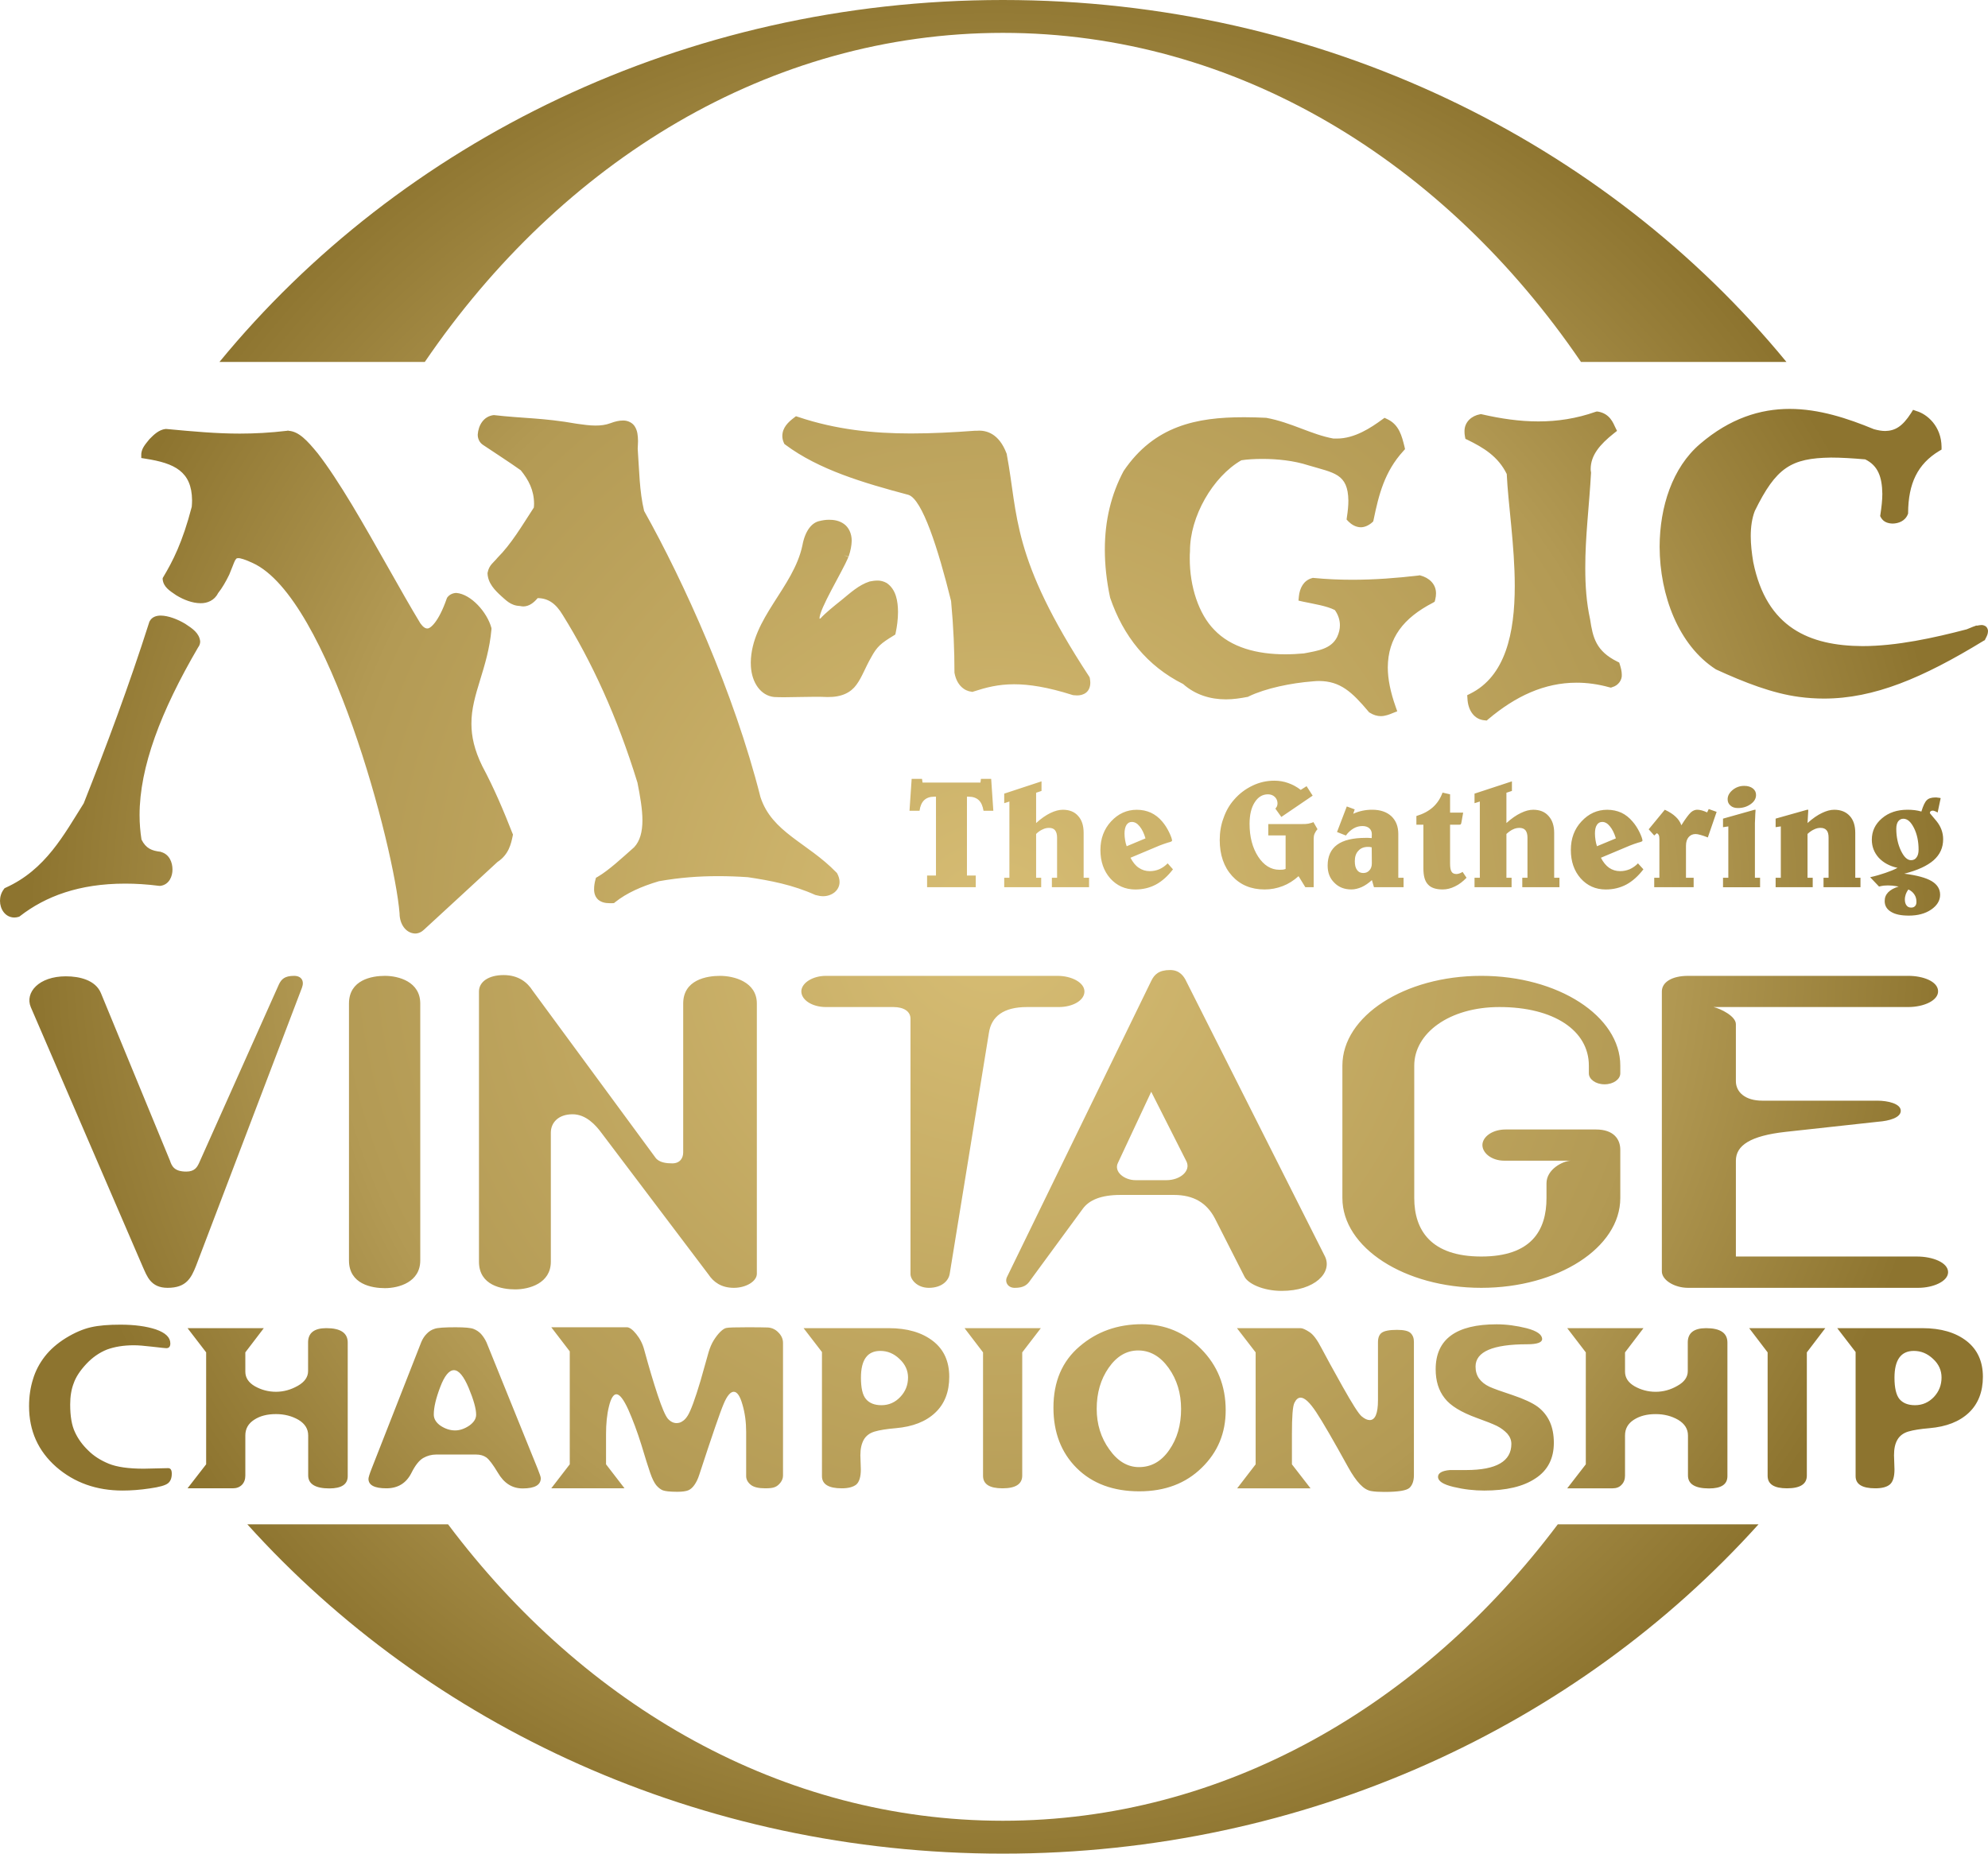 <?xml version="1.0" encoding="UTF-8" standalone="no"?>
<svg
   version="1.1"
   width="600"
   height="559.574"
   id="svg3"
   xmlns:xlink="http://www.w3.org/1999/xlink"
   xmlns="http://www.w3.org/2000/svg"
   xmlns:svg="http://www.w3.org/2000/svg">
  <defs
     id="defs3" />
  <radialGradient
     cx="0"
     cy="0"
     r="1"
     fx="0"
     fy="0"
     id="radialGradient186"
     gradientUnits="userSpaceOnUse"
     gradientTransform="matrix(33.329,0,0,-33.329,396.249,271.511)"
     spreadMethod="pad">
    <stop
       style="stop-color:#d7bd74"
       offset="0"
       id="stop1" />
    <stop
       style="stop-color:#b39a54"
       offset="0.691"
       id="stop2" />
    <stop
       style="stop-color:#8d742f"
       offset="1"
       id="stop3" />
  </radialGradient>
  <radialGradient
     cx="0"
     cy="0"
     r="1"
     fx="0"
     fy="0"
     id="radialGradient2990"
     xlink:href="#radialGradient186"
     gradientUnits="userSpaceOnUse"
     gradientTransform="matrix(290.072,0,0,290.072,299.99,279.774)"
     spreadMethod="pad" />
  <path
     style="fill:url(#radialGradient2990)"
     d="M 66.234,109.263 H 128.211 C 169.517,48.652 232.313,9.922 302.688,9.922 v 0 c 70.376,0 133.197,38.73 174.469,99.341 v 0 h 62.012 C 484.642,42.838 399,0 302.688,0 V 0 C 206.368,0 120.761,42.838 66.234,109.263 m 446.859,24.753 c -8.364,7.137 -12.167,19.008 -12.202,31.01 v 0 c 0.035,14.683 5.709,29.809 16.998,37.05 v 0 c 8.738,4.012 17.137,7.25 25.092,8.303 v 0 c 2.55,0.34 5.031,0.505 7.511,0.505 v 0 c 15.1,0 29.748,-6.188 48.173,-17.442 v 0 l 0.374,-0.2 0.174,-0.375 c 0.478,-0.888 0.749,-1.427 0.783,-2.315 v 0 c 0.035,-0.409 -0.209,-1.158 -0.714,-1.497 v 0 c -0.549,-0.339 -0.992,-0.374 -1.262,-0.374 v 0 c -0.783,0.035 -1.358,0.244 -1.393,0.174 v 0 h -0.235 l -0.244,0.104 c -0.949,0.304 -1.967,0.809 -2.585,1.018 v 0 c -9.852,2.585 -21.141,5.065 -31.48,5.065 v 0 c -15.84,-0.104 -28.93,-5.44 -32.942,-25.397 v 0 c -0.444,-2.655 -0.749,-5.3 -0.749,-7.816 v 0 c 0,-2.794 0.374,-5.379 1.227,-7.589 v 0 c 6.423,-13.09 10.914,-15.945 23.012,-16.11 v 0 c 2.924,0 6.362,0.201 10.305,0.54 v 0 c 3.838,1.871 5.1,5.274 5.17,10.409 v 0 c 0,1.897 -0.244,4.012 -0.583,6.249 v 0 l -0.07,0.444 0.209,0.409 c 0.818,1.497 2.28,1.836 3.568,1.871 v 0 c 1.662,-0.035 3.708,-0.679 4.561,-2.785 v 0 l 0.095,-0.244 v -0.235 c 0.07,-8.843 2.855,-14.691 9.347,-18.634 v 0 l 0.748,-0.435 v -0.818 c -0.063,-6.293 -4.387,-9.896 -7.546,-10.81 v 0 l -1.053,-0.374 -0.609,0.983 c -2.62,4.082 -4.83,5.335 -7.79,5.405 v 0 c -1.018,0 -2.176,-0.201 -3.429,-0.548 v 0 c -7.955,-3.29 -16.563,-6.119 -25.431,-6.119 v 0 c -8.843,0 -17.99,2.829 -27.033,10.575 m -31.55,-9.687 c -5.779,2.037 -11.523,2.89 -17.233,2.89 v 0 c -5.744,0 -11.428,-0.853 -17.033,-2.141 v 0 l -0.339,-0.07 -0.304,0.07 c -2.315,0.409 -4.726,2.211 -4.63,5.266 v 0 c 0,0.409 0.035,0.923 0.139,1.427 v 0 l 0.139,0.714 0.679,0.313 c 4.761,2.341 9.173,4.961 11.793,10.296 v 0 c 0.409,8.973 2.42,21.689 2.42,33.795 v 0 c 0,14.308 -2.829,27.268 -13.464,32.533 v 0 l -0.888,0.444 0.07,0.949 c 0.139,3.673 2.106,6.397 5.17,6.632 v 0 l 0.644,0.07 0.478,-0.409 c 8.225,-6.937 16.928,-11.019 26.65,-11.019 v 0 c 3.194,0 6.493,0.444 9.931,1.401 v 0 l 0.444,0.095 0.435,-0.165 c 1.802,-0.479 2.959,-2.211 2.829,-3.742 v 0 c 0,-1.053 -0.279,-2.071 -0.583,-3.055 v 0 l -0.201,-0.618 -0.548,-0.27 c -6.458,-3.194 -7.407,-7.276 -8.225,-12.751 v 0 c -1.123,-5.1 -1.462,-10.235 -1.462,-15.466 v 0 c -0.035,-9.452 1.227,-19.243 1.732,-28.695 v 0 -0.139 -0.096 c -0.07,-0.339 -0.104,-0.652 -0.104,-0.957 v 0 c 0,-4.178 2.759,-7.441 7.006,-10.81 v 0 l 0.949,-0.748 -0.54,-1.088 c -0.609,-1.288 -1.636,-4.117 -5.17,-4.726 v 0 l -0.409,-0.035 -0.375,0.104 z m -337.353,6.832 c -0.035,1.088 0.435,2.385 1.558,3.125 v 0 c 3.847,2.585 7.894,5.17 11.428,7.685 v 0 c 2.341,2.89 3.977,5.953 4.012,10.061 v 0 c 0,0.409 -0.035,0.783 -0.07,1.192 v 0 c -3.534,5.44 -6.797,10.984 -10.949,15.135 v 0 c -1.158,1.453 -2.55,2.176 -2.994,4.482 v 0 l -0.028,0.139 v 0.096 c 0.096,2.994 2.272,5.17 4.143,6.876 v 0 c 1.323,1.114 2.785,2.89 5.614,2.985 v 0 c 0.339,0.07 0.679,0.139 1.053,0.139 v 0 c 1.697,-0.035 3.055,-1.018 4.317,-2.515 v 0 c 3.194,0.035 5.474,1.628 7.546,5.065 v 0 c 8.738,14.039 16.423,30.627 22.577,50.654 v 0 c 0.809,4.082 1.497,8.025 1.497,11.358 v 0 c 0,3.499 -0.749,6.258 -2.489,8.12 v 0 c -3.769,3.333 -7.615,6.937 -10.975,8.912 v 0 l -0.548,0.304 -0.166,0.574 c -0.279,1.027 -0.409,1.941 -0.409,2.829 v 0 c -0.035,1.218 0.339,2.446 1.288,3.264 v 0 c 0.957,0.783 2.141,1.018 3.438,1.018 v 0 c 0.269,0 0.54,0 0.783,0 v 0 l 0.505,-0.035 0.374,-0.304 c 3.368,-2.689 7.859,-4.726 13.16,-6.293 v 0 c 6.319,-1.123 12.133,-1.532 17.816,-1.532 v 0 c 3.02,0 6.014,0.104 9.043,0.313 v 0 c 6.797,1.018 13.595,2.306 20.366,5.37 v 0 c 0.914,0.235 1.628,0.375 2.341,0.375 v 0 c 2.515,0 4.97,-1.636 4.97,-4.317 v 0 c 0,-0.853 -0.279,-1.776 -0.749,-2.62 v 0 l -0.104,-0.139 -0.139,-0.131 c -8.703,-8.982 -19.409,-12.037 -22.881,-22.716 v 0 c -7.99,-31.654 -23.186,-65.102 -35.118,-86.39 v 0 c -1.427,-5.944 -1.462,-12.307 -1.932,-18.799 v 0 c 0.028,-0.844 0.096,-1.593 0.096,-2.306 v 0 c -0.035,-1.671 -0.166,-3.064 -0.914,-4.291 v 0 c -0.679,-1.218 -2.176,-1.932 -3.638,-1.897 v 0 c -1.123,0 -2.35,0.269 -3.777,0.809 v 0 c -1.462,0.549 -2.959,0.714 -4.517,0.714 v 0 c -1.767,0 -3.638,-0.269 -5.579,-0.54 v 0 c -10.366,-1.836 -15.91,-1.567 -25.092,-2.62 v 0 c -3.125,0.339 -4.656,3.133 -4.856,5.849 m 95.424,-5.031 c -1.697,1.288 -3.464,2.924 -3.499,5.474 v 0 c 0,0.644 0.139,1.358 0.444,2.037 v 0 l 0.166,0.374 0.313,0.244 c 10.131,7.546 23.456,11.489 37.12,15.127 v 0 c 4.186,1.288 8.973,16.214 12.89,32.055 v 0 c 0.749,7.99 1.018,14.996 1.018,21.454 v 0 0.174 l 0.035,0.165 c 0.714,3.777 3.125,5.37 5.065,5.579 v 0 l 0.34,0.07 0.374,-0.139 c 3.673,-1.192 7.346,-2.176 12.202,-2.176 v 0 c 4.526,0 10.096,0.853 17.581,3.229 v 0 l 0.131,0.035 0.174,0.035 c 0.374,0.035 0.748,0.07 1.088,0.07 v 0 c 0.914,0 1.871,-0.174 2.75,-0.853 v 0 c 0.888,-0.714 1.262,-1.836 1.262,-2.994 v 0 c 0,-0.4 -0.07,-0.844 -0.139,-1.323 v 0 l -0.07,-0.304 -0.166,-0.269 c -23.595,-36.006 -21.349,-48.617 -24.822,-66.947 v 0 -0.166 l -0.063,-0.139 c -2.315,-6.188 -6.258,-7.137 -8.982,-6.902 v 0 h -0.644 c -6.493,0.479 -12.855,0.818 -19.243,0.818 v 0 c -11.323,0 -22.611,-1.158 -33.961,-4.961 v 0 l -0.749,-0.244 -0.618,0.479 z m 99.515,16.049 c -3.742,7.032 -5.675,14.892 -5.675,23.726 v 0 c 0,4.595 0.505,9.417 1.593,14.517 v 0 c 3.977,11.663 11.184,20.636 22.037,26.075 v 0 c 3.638,3.229 8.155,4.63 12.916,4.63 v 0 c 2.141,0 4.317,-0.313 6.562,-0.749 v 0 l 0.166,-0.035 0.139,-0.104 c 5.17,-2.48 12.785,-4.047 19.383,-4.552 v 0 c 0.679,-0.07 1.288,-0.104 1.863,-0.104 v 0 c 6.397,0.035 9.931,3.299 14.926,9.243 v 0 l 0.139,0.174 0.201,0.13 c 1.123,0.722 2.28,1.062 3.403,1.062 v 0 c 1.393,-0.035 2.585,-0.514 3.638,-0.957 v 0 l 1.288,-0.505 -0.47,-1.332 c -1.601,-4.517 -2.385,-8.46 -2.385,-11.932 v 0 c 0.07,-8.904 4.726,-14.892 13.569,-19.478 v 0 l 0.574,-0.339 0.174,-0.644 c 0.166,-0.652 0.235,-1.297 0.235,-1.836 v 0 c 0.035,-2.959 -2.245,-4.796 -4.622,-5.405 v 0 l -0.269,-0.104 -0.313,0.07 c -6.658,0.783 -13.325,1.288 -20.018,1.288 v 0 c -3.882,0 -7.755,-0.166 -11.663,-0.54 v 0 l -0.269,-0.035 -0.313,0.096 c -2.576,0.714 -3.664,3.133 -3.908,5.414 v 0 l -0.131,1.358 1.323,0.304 c 3.534,0.748 7.172,1.288 9.652,2.55 v 0 c 0.957,1.323 1.532,2.924 1.532,4.587 v 0 c 0,1.158 -0.269,2.315 -0.853,3.568 v 0 c -1.828,3.603 -5.744,4.117 -10.026,4.935 v 0 c -1.836,0.166 -3.742,0.269 -5.605,0.269 v 0 c -8.573,0 -16.389,-2.071 -21.454,-7.407 v 0 c -4.63,-4.7 -7.415,-12.994 -7.38,-21.593 v 0 c 0,-0.748 0,-1.427 0.07,-2.141 v 0 c -0.07,-10.366 6.902,-22.507 15.501,-27.433 v 0 c 1.767,-0.279 3.977,-0.409 6.388,-0.409 v 0 c 4.387,0 9.452,0.505 13.838,1.932 v 0 c 7.72,2.315 11.967,2.454 12.072,10.679 v 0 c 0,1.358 -0.139,3.029 -0.444,4.961 v 0 l -0.095,0.714 0.505,0.549 c 0.888,0.879 2.141,1.767 3.777,1.802 v 0 c 1.158,0 2.376,-0.549 3.429,-1.462 v 0 l 0.339,-0.339 0.104,-0.479 c 1.567,-7.581 3.299,-14.517 8.973,-20.74 v 0 l 0.514,-0.574 -0.174,-0.783 c -0.775,-3.09 -1.593,-6.632 -5.231,-8.294 v 0 l -0.783,-0.374 -0.714,0.513 c -3.333,2.446 -8.329,5.779 -13.699,5.744 v 0 c -0.304,0 -0.679,0 -1.018,0 v 0 c -6.736,-1.227 -12.69,-4.865 -20.27,-6.258 v 0 c -2.272,-0.104 -4.352,-0.174 -6.388,-0.174 v 0 h -0.514 v 0 c -14.039,0 -26.885,2.55 -36.137,16.223 M 49.914,129.5 c -1.976,0.269 -3.438,1.662 -4.796,3.055 v 0 c -1.297,1.601 -2.315,2.724 -2.48,4.421 v 0 1.288 l 1.288,0.209 c 8.773,1.358 13.943,3.873 14.039,12.507 v 0 c 0,0.652 -0.028,1.297 -0.095,2.01 v 0 c -2.794,10.775 -5.779,16.519 -8.573,21.175 v 0 l -0.201,0.348 v 0.4 c 0.27,2.28 2.002,3.368 4.117,4.796 v 0 c 2.141,1.297 4.787,2.385 7.337,2.385 v 0 c 2.01,0.035 4.186,-0.853 5.239,-2.994 v 0 c 1.323,-1.671 2.376,-3.534 3.394,-5.614 v 0 c 0.853,-2.002 1.332,-3.464 1.741,-4.282 v 0 c 0.54,-0.783 0.435,-0.644 0.983,-0.714 v 0 c 0.574,-0.035 2.037,0.374 4.352,1.462 v 0 c 22.986,10.435 42.769,86.085 44.335,105.799 v 0 c 0,3.064 1.767,5.918 4.656,6.058 v 0 h 0.035 c 0.983,0 1.967,-0.444 2.715,-1.192 v 0 c 7.45,-6.797 14.691,-13.569 22.133,-20.401 v 0 c 3.438,-2.245 4.117,-5.544 4.595,-7.816 v 0 l 0.095,-0.479 -0.165,-0.374 c -2.585,-6.597 -5.44,-13.429 -9.112,-20.296 v 0 c -2.385,-4.865 -3.264,-8.938 -3.264,-12.751 v 0 c -0.07,-8.938 5.031,-16.763 6.049,-28.591 v 0 -0.201 l -0.035,-0.209 c -1.288,-4.691 -6.119,-10.131 -10.54,-10.505 v 0 c -0.949,0 -2.002,0.409 -2.681,1.262 v 0 l -0.139,0.201 -0.104,0.235 c -2.515,7.276 -5.126,9.217 -5.91,9.017 v 0 c -0.478,0.035 -1.227,-0.374 -2.045,-1.532 v 0 c -5.709,-9.382 -13.429,-23.769 -20.671,-35.832 v 0 c -3.638,-6.023 -7.172,-11.462 -10.296,-15.475 v 0 c -3.229,-3.943 -5.744,-6.658 -8.877,-6.832 v 0 l -0.035,-0.07 c -0.035,0 -0.131,0 -0.305,0.07 v 0 c -5.196,0.609 -9.826,0.853 -14.343,0.853 v 0 c -7.041,0 -13.838,-0.618 -22.133,-1.393 v 0 h -0.174 -0.131 z m 197.454,27.773 c -2.376,0.479 -4.387,2.959 -5.205,7.415 v 0 c -2.715,12.742 -15.362,21.959 -15.57,35.284 v 0 c 0,0.409 0.035,0.783 0.035,1.192 v 0 c 0.279,4.865 2.924,8.843 7.041,9.252 v 0 c 1.123,0.063 2.141,0.063 3.194,0.063 v 0 c 2.82,0 5.614,-0.131 8.973,-0.131 v 0 c 1.192,0 2.515,0 3.917,0.07 v 0 c 4.282,0.063 7.032,-1.366 8.703,-3.673 v 0 c 1.697,-2.28 2.611,-5.065 4.482,-8.329 v 0 c 1.767,-3.229 2.89,-4.186 6.736,-6.528 v 0 l 0.54,-0.339 0.139,-0.652 c 0.34,-1.593 0.679,-3.873 0.679,-6.188 v 0 c -0.035,-3.194 -0.548,-6.728 -3.403,-8.703 v 0 c -0.949,-0.54 -1.906,-0.748 -2.75,-0.748 v 0 c -0.888,0 -1.671,0.139 -2.411,0.279 v 0 c -3.299,1.053 -5.884,3.499 -8.434,5.57 v 0 c -2.42,1.941 -4.865,3.882 -6.397,5.579 v 0 c -0.096,0.07 -0.235,0.07 -0.304,0.07 v 0 c -0.07,-2.89 6.667,-13.769 8.738,-18.599 v 0 l -1.358,-0.574 1.393,0.47 c 0.644,-1.836 0.914,-3.429 0.949,-4.822 v 0 c 0,-2.245 -0.949,-4.082 -2.341,-5.065 v 0 c -1.427,-1.027 -3.064,-1.262 -4.491,-1.262 v 0 c -1.088,0 -2.037,0.174 -2.855,0.374 m -202.215,30.297 -0.07,0.096 -0.035,0.139 c -6.153,19.278 -12.855,37.225 -19.783,54.701 v 0 c -5.988,9.487 -11.497,20.027 -23.56,25.466 v 0 l -0.34,0.166 -0.244,0.339 C 0.339,269.531 0,270.758 0,271.95 v 0 c 0,2.411 1.497,4.961 4.282,5.031 v 0 c 0.444,0 0.888,-0.07 1.332,-0.201 v 0 L 5.883,276.676 6.057,276.537 C 13.734,270.592 23.864,266.745 37.772,266.745 v 0 c 3.229,0 6.667,0.209 10.305,0.679 v 0 h 0.13 0.174 c 2.715,-0.339 3.708,-2.959 3.673,-4.961 v 0 c 0,-2.071 -0.888,-4.552 -3.438,-5.266 v 0 l -0.13,-0.07 h -0.07 c -2.55,-0.304 -4.352,-0.957 -5.709,-3.673 v 0 c -0.375,-2.385 -0.583,-4.865 -0.583,-7.38 v 0 c 0,-14.482 6.388,-31.341 17.677,-50.654 v 0 c 0.409,-0.514 0.618,-1.158 0.618,-1.767 v 0 c -0.244,-2.515 -2.315,-3.908 -4.561,-5.37 v 0 c -2.306,-1.366 -5.031,-2.42 -7.346,-2.454 v 0 c -1.184,0 -2.646,0.34 -3.36,1.741 m 250.902,47.555 -0.139,1.123 h -17.476 l -0.165,-1.123 h -3.125 l -0.652,9.626 h 3.029 c 0.201,-1.462 0.679,-2.515 1.393,-3.194 v 0 c 0.714,-0.679 1.732,-1.053 2.994,-1.053 v 0 h 0.574 v 23.795 h -2.681 v 3.534 h 14.683 v -3.534 h -2.655 v -23.795 h 0.549 c 1.288,0 2.315,0.374 3.029,1.053 v 0 c 0.748,0.714 1.184,1.767 1.427,3.194 v 0 h 2.959 l -0.652,-9.626 h -3.09 z m 81.969,2.045 c -2.141,1.018 -3.977,2.411 -5.544,4.212 v 0 c -1.427,1.601 -2.48,3.473 -3.194,5.544 v 0 c -0.783,2.037 -1.158,4.317 -1.158,6.658 v 0 c 0,4.491 1.262,8.129 3.742,10.853 v 0 c 2.446,2.681 5.709,4.073 9.791,4.073 v 0 c 1.906,0 3.708,-0.339 5.474,-1.018 v 0 c 1.697,-0.644 3.299,-1.662 4.787,-2.994 v 0 l 2.045,3.333 h 2.515 v -14.613 c 0,-0.549 0.07,-1.062 0.269,-1.532 v 0 c 0.209,-0.444 0.478,-0.923 0.888,-1.366 v 0 l -1.227,-2.141 c -0.505,0.244 -1.053,0.339 -1.593,0.478 v 0 c -0.583,0.104 -1.123,0.104 -1.706,0.104 v 0 h -10.331 v 3.429 h 5.231 v 10.131 c -0.235,0.104 -0.54,0.139 -0.844,0.209 v 0 c -0.279,0 -0.618,0.035 -1.027,0.035 v 0 c -2.55,0 -4.691,-1.332 -6.423,-3.977 v 0 c -1.732,-2.689 -2.585,-5.988 -2.585,-9.896 v 0 c 0,-2.689 0.513,-4.865 1.532,-6.458 v 0 c 1.018,-1.636 2.376,-2.446 4.012,-2.446 v 0 c 0.853,0 1.532,0.27 2.071,0.775 v 0 c 0.549,0.549 0.818,1.192 0.818,1.941 v 0 c 0,0.235 -0.035,0.548 -0.139,0.853 v 0 c -0.13,0.269 -0.304,0.54 -0.505,0.748 v 0 l 1.802,2.515 9.452,-6.432 -1.836,-2.855 -1.767,1.123 c -1.158,-0.914 -2.42,-1.593 -3.777,-2.071 v 0 c -1.323,-0.478 -2.715,-0.714 -4.178,-0.714 v 0 c -2.28,0 -4.491,0.478 -6.597,1.497 m 67.008,2.411 v 2.89 l 1.601,-0.505 v 23.012 h -1.601 v 2.855 h 11.184 v -2.855 h -1.558 v -13.22 c 0.644,-0.583 1.288,-1.062 1.932,-1.366 v 0 c 0.679,-0.339 1.358,-0.47 2.01,-0.47 v 0 c 0.775,0 1.393,0.235 1.802,0.714 v 0 c 0.409,0.505 0.609,1.253 0.609,2.237 v 0 12.106 h -1.567 v 2.855 h 11.219 v -2.855 h -1.593 v -13.534 c 0,-2.211 -0.583,-3.908 -1.706,-5.126 v 0 c -1.114,-1.262 -2.646,-1.871 -4.622,-1.871 v 0 c -1.192,0 -2.411,0.339 -3.734,0.983 v 0 c -1.366,0.644 -2.794,1.628 -4.352,3.029 v 0 -9.147 l 1.662,-0.549 v -2.89 l -11.288,3.708 z m -141.944,0 v 2.89 l 1.567,-0.505 v 23.012 h -1.567 v 2.855 h 11.158 v -2.855 h -1.532 v -13.22 c 0.574,-0.583 1.253,-1.062 1.941,-1.366 v 0 c 0.679,-0.339 1.323,-0.47 1.967,-0.47 v 0 c 0.818,0 1.427,0.235 1.802,0.714 v 0 c 0.409,0.505 0.618,1.253 0.618,2.237 v 0 12.106 h -1.567 v 2.855 h 11.219 v -2.855 h -1.636 v -13.534 c 0,-2.211 -0.54,-3.908 -1.662,-5.126 v 0 c -1.088,-1.262 -2.655,-1.871 -4.622,-1.871 v 0 c -1.158,0 -2.385,0.339 -3.742,0.983 v 0 c -1.323,0.644 -2.785,1.628 -4.317,3.029 v 0 -9.147 l 1.628,-0.549 v -2.89 l -11.254,3.708 z m 219.866,-1.123 c -1.018,0.853 -1.532,1.767 -1.532,2.82 v 0 c 0,0.783 0.279,1.427 0.853,1.906 v 0 c 0.549,0.514 1.297,0.748 2.245,0.748 v 0 c 1.497,0 2.785,-0.409 3.873,-1.192 v 0 c 1.053,-0.748 1.601,-1.662 1.601,-2.75 v 0 c 0,-0.818 -0.304,-1.462 -0.957,-1.976 v 0 c -0.644,-0.505 -1.523,-0.775 -2.611,-0.775 v 0 c -1.297,0 -2.454,0.4 -3.473,1.218 m -90.498,5.239 c -1.297,1.158 -2.959,2.037 -4.97,2.646 v 0 2.62 h 2.115 v 13.16 c 0,2.245 0.409,3.873 1.393,4.891 v 0 c 0.879,0.992 2.376,1.497 4.421,1.497 v 0 c 1.253,0 2.48,-0.304 3.699,-0.914 v 0 c 1.262,-0.583 2.42,-1.497 3.507,-2.62 v 0 l -1.192,-1.767 c -0.339,0.235 -0.679,0.374 -0.983,0.478 v 0 c -0.304,0.096 -0.583,0.166 -0.853,0.166 v 0 c -0.714,0 -1.227,-0.235 -1.497,-0.714 v 0 c -0.305,-0.479 -0.444,-1.288 -0.444,-2.48 v 0 -11.697 h 2.794 c 0.201,0 0.374,-0.035 0.444,-0.131 v 0 c 0.095,-0.104 0.165,-0.375 0.235,-0.818 v 0 l 0.478,-2.689 h -3.951 v -5.535 l -2.272,-0.513 c -0.652,1.767 -1.601,3.229 -2.924,4.421 m 149.046,-2.106 c -0.549,0.54 -1.088,1.697 -1.601,3.394 v 0 c -0.644,-0.201 -1.288,-0.304 -1.967,-0.409 v 0 c -0.749,-0.095 -1.497,-0.13 -2.245,-0.13 v 0 c -3.064,0 -5.649,0.844 -7.685,2.585 v 0 c -2.037,1.732 -3.064,3.873 -3.064,6.458 v 0 c 0,2.071 0.687,3.873 2.08,5.44 v 0 c 1.393,1.497 3.299,2.55 5.675,3.055 v 0 c -1.053,0.583 -2.28,1.053 -3.673,1.532 v 0 c -1.393,0.479 -2.89,0.923 -4.587,1.297 v 0 l 2.681,2.82 c 0.514,-0.139 0.992,-0.209 1.427,-0.279 v 0 c 0.409,-0.028 0.818,-0.063 1.227,-0.063 v 0 c 0.374,0 0.853,0.035 1.358,0.063 v 0 c 0.514,0.07 1.123,0.139 1.906,0.279 v 0 c -1.358,0.409 -2.411,0.983 -3.159,1.732 v 0 c -0.714,0.749 -1.053,1.601 -1.053,2.655 v 0 c 0,1.393 0.644,2.48 1.897,3.229 v 0 c 1.297,0.809 3.098,1.158 5.379,1.158 v 0 c 2.681,0 4.926,-0.583 6.728,-1.802 v 0 c 1.802,-1.227 2.724,-2.724 2.724,-4.491 v 0 c 0,-1.732 -0.853,-3.098 -2.55,-4.117 v 0 c -1.706,-1.018 -4.456,-1.767 -8.268,-2.245 v 0 c 4.012,-1.018 6.937,-2.376 8.877,-4.073 v 0 c 1.906,-1.706 2.855,-3.777 2.855,-6.327 v 0 c 0,-2.002 -0.679,-3.838 -2.002,-5.474 v 0 c -1.366,-1.593 -2.01,-2.411 -2.01,-2.411 v 0 c 0,-0.209 0.07,-0.409 0.209,-0.549 v 0 c 0.166,-0.131 0.4,-0.201 0.644,-0.201 v 0 c 0.201,0 0.375,0.035 0.609,0.139 v 0 c 0.235,0.063 0.548,0.235 0.888,0.435 v 0 l 0.914,-4.352 c -0.269,-0.063 -0.505,-0.131 -0.818,-0.131 v 0 c -0.269,-0.07 -0.505,-0.07 -0.748,-0.07 v 0 c -1.184,0 -2.106,0.269 -2.646,0.853 m -7.79,15.196 c -0.914,-1.941 -1.393,-4.152 -1.393,-6.597 v 0 c 0,-0.957 0.201,-1.697 0.549,-2.211 v 0 c 0.4,-0.514 0.914,-0.818 1.558,-0.818 v 0 c 1.262,0 2.28,0.923 3.229,2.785 v 0 c 0.923,1.836 1.393,4.047 1.393,6.528 v 0 c 0,1.027 -0.201,1.81 -0.609,2.35 v 0 c -0.375,0.574 -0.949,0.853 -1.662,0.853 v 0 c -1.123,0 -2.141,-0.957 -3.064,-2.89 m 1.706,16.554 c -0.348,-0.444 -0.513,-1.053 -0.513,-1.802 v 0 c 0,-0.548 0.104,-1.053 0.269,-1.567 v 0 c 0.174,-0.47 0.409,-0.949 0.783,-1.462 v 0 c 0.748,0.34 1.393,0.853 1.802,1.497 v 0 c 0.444,0.644 0.644,1.393 0.644,2.211 v 0 c 0,0.549 -0.096,0.983 -0.409,1.297 v 0 c -0.304,0.34 -0.679,0.47 -1.184,0.47 v 0 c -0.618,0 -1.053,-0.201 -1.393,-0.644 m -171.892,-22.168 2.681,1.053 c 0.679,-0.949 1.462,-1.628 2.315,-2.141 v 0 c 0.844,-0.479 1.732,-0.714 2.646,-0.714 v 0 c 0.888,0 1.567,0.209 2.08,0.644 v 0 c 0.505,0.444 0.783,1.053 0.783,1.767 v 0 l -0.035,1.227 c -0.444,-0.035 -0.783,-0.07 -1.088,-0.07 v 0 h -0.714 c -3.847,0 -6.736,0.679 -8.642,2.08 v 0 c -1.897,1.393 -2.855,3.499 -2.855,6.284 v 0 c 0,2.141 0.652,3.847 2.01,5.17 v 0 c 1.323,1.358 3.02,2.037 5.17,2.037 v 0 c 1.018,0 2.037,-0.269 3.09,-0.714 v 0 c 1.018,-0.47 2.071,-1.184 3.09,-2.106 v 0 l 0.618,2.141 h 8.938 v -2.855 h -1.593 v -13.194 c 0,-2.272 -0.687,-4.038 -2.08,-5.37 v 0 c -1.427,-1.323 -3.36,-1.967 -5.814,-1.967 v 0 c -1.018,0 -1.967,0.095 -2.959,0.304 v 0 c -0.949,0.201 -1.863,0.505 -2.75,0.914 v 0 l 0.444,-1.323 -2.385,-0.888 -2.95,7.72 z m 6.049,11.462 c -0.478,-0.618 -0.679,-1.497 -0.679,-2.689 v 0 c 0,-1.297 0.34,-2.376 1.088,-3.125 v 0 c 0.679,-0.783 1.662,-1.158 2.89,-1.158 v 0 c 0.035,0 0.166,0 0.374,0 v 0 c 0.166,0.035 0.409,0.07 0.748,0.131 v 0 l 0.035,4.83 c 0,0.888 -0.244,1.601 -0.714,2.106 v 0 c -0.478,0.549 -1.088,0.818 -1.871,0.818 v 0 c -0.818,0 -1.462,-0.304 -1.871,-0.914 m 105.659,-17.381 c -0.574,-0.269 -1.114,-0.47 -1.628,-0.609 v 0 c -0.514,-0.131 -0.949,-0.201 -1.358,-0.201 v 0 c -0.679,0 -1.332,0.269 -1.941,0.809 v 0 c -0.644,0.618 -1.601,1.871 -2.855,3.882 v 0 c -0.34,-0.992 -0.923,-1.836 -1.732,-2.585 v 0 c -0.783,-0.749 -1.871,-1.462 -3.264,-2.106 v 0 l -4.865,5.91 1.671,1.871 0.809,-0.714 c 0.279,0.174 0.478,0.374 0.583,0.609 v 0 c 0.096,0.209 0.166,0.618 0.166,1.227 v 0 11.628 h -1.558 v 2.855 h 11.898 v -2.855 h -2.315 v -9.652 c 0,-1.123 0.269,-1.976 0.783,-2.585 v 0 c 0.513,-0.618 1.227,-0.957 2.106,-0.957 v 0 c 0.409,0 0.923,0.104 1.532,0.279 v 0 c 0.54,0.13 1.288,0.409 2.176,0.748 v 0 l 2.655,-7.72 -2.385,-0.853 -0.479,1.018 z m 34.648,0.174 c -1.358,0.644 -2.785,1.628 -4.352,3.029 v 0 l 0.235,-4.012 h -0.34 l -9.522,2.681 v 2.585 l 1.567,-0.235 v 15.501 h -1.567 v 2.855 h 11.193 v -2.855 h -1.567 v -13.22 c 0.609,-0.583 1.288,-1.062 1.976,-1.366 v 0 c 0.679,-0.339 1.323,-0.47 1.932,-0.47 v 0 c 0.818,0 1.427,0.235 1.836,0.714 v 0 c 0.444,0.505 0.609,1.253 0.609,2.237 v 0 12.106 h -1.523 v 2.855 h 11.149 v -2.855 h -1.567 V 251.444 c 0,-2.211 -0.54,-3.908 -1.662,-5.126 v 0 c -1.158,-1.262 -2.724,-1.871 -4.691,-1.871 v 0 c -1.158,0 -2.385,0.339 -3.708,0.983 m -20.331,-0.983 -9.522,2.681 v 2.585 l 1.601,-0.235 v 15.501 h -1.601 v 2.855 h 11.184 v -2.855 h -1.558 v -16.519 c 0,-0.444 0.035,-0.992 0.07,-1.567 v 0 c 0,-0.644 0.063,-1.462 0.131,-2.446 v 0 h -0.304 z m -52.22,3.499 c -2.176,2.315 -3.229,5.205 -3.229,8.634 v 0 c 0,3.473 0.983,6.327 2.959,8.573 v 0 c 1.967,2.202 4.482,3.36 7.581,3.36 v 0 c 2.28,0 4.352,-0.505 6.223,-1.497 v 0 c 1.871,-1.018 3.568,-2.55 5.135,-4.587 v 0 l -1.636,-1.802 c -0.748,0.783 -1.601,1.358 -2.48,1.767 v 0 c -0.923,0.374 -1.871,0.583 -2.89,0.583 v 0 c -1.262,0 -2.385,-0.34 -3.368,-1.027 v 0 c -0.949,-0.679 -1.802,-1.732 -2.446,-3.02 v 0 l 8.738,-3.673 c 0.818,-0.34 1.662,-0.609 2.515,-0.888 v 0 c 0.853,-0.2 1.288,-0.409 1.288,-0.574 v 0 c 0,-0.478 -0.305,-1.323 -0.879,-2.55 v 0 c -0.583,-1.192 -1.297,-2.315 -2.106,-3.229 v 0 c -0.992,-1.192 -2.115,-2.071 -3.403,-2.689 v 0 c -1.297,-0.574 -2.724,-0.879 -4.247,-0.879 v 0 c -3.029,0 -5.614,1.184 -7.755,3.499 m 4.212,5.64 c -0.095,-0.609 -0.165,-1.288 -0.165,-1.967 v 0 c 0,-1.088 0.165,-1.976 0.574,-2.585 v 0 c 0.374,-0.609 0.923,-0.914 1.636,-0.914 v 0 c 0.783,0 1.558,0.4 2.272,1.288 v 0 c 0.722,0.853 1.332,2.037 1.836,3.673 v 0 l -5.709,2.376 c -0.201,-0.574 -0.339,-1.184 -0.444,-1.871 m -146.191,-5.64 c -2.141,2.315 -3.229,5.205 -3.229,8.634 v 0 c 0,3.473 0.992,6.327 2.959,8.573 v 0 c 1.976,2.202 4.491,3.36 7.581,3.36 v 0 c 2.28,0 4.352,-0.505 6.223,-1.497 v 0 c 1.871,-1.018 3.568,-2.55 5.135,-4.587 v 0 l -1.601,-1.802 c -0.775,0.783 -1.593,1.358 -2.515,1.767 v 0 c -0.879,0.374 -1.863,0.583 -2.89,0.583 v 0 c -1.218,0 -2.341,-0.34 -3.325,-1.027 v 0 c -1.027,-0.679 -1.81,-1.732 -2.489,-3.02 v 0 l 8.738,-3.673 c 0.853,-0.34 1.671,-0.609 2.515,-0.888 v 0 c 0.853,-0.2 1.297,-0.409 1.297,-0.574 v 0 c 0,-0.478 -0.305,-1.323 -0.888,-2.55 v 0 c -0.574,-1.192 -1.288,-2.315 -2.071,-3.229 v 0 c -0.983,-1.192 -2.141,-2.071 -3.438,-2.689 v 0 c -1.288,-0.574 -2.681,-0.879 -4.247,-0.879 v 0 c -3.029,0 -5.605,1.184 -7.755,3.499 m 4.221,5.64 c -0.104,-0.609 -0.174,-1.288 -0.174,-1.967 v 0 c 0,-1.088 0.209,-1.976 0.583,-2.585 v 0 c 0.409,-0.609 0.914,-0.914 1.628,-0.914 v 0 c 0.818,0 1.601,0.4 2.315,1.288 v 0 c 0.714,0.853 1.323,2.037 1.802,3.673 v 0 l -5.675,2.376 c -0.209,-0.574 -0.375,-1.184 -0.479,-1.871 m 7.885,42.534 -43.517,89.349 c -0.749,1.497 0.209,3.299 2.315,3.299 v 0 c 2.646,0 3.803,-0.853 4.761,-2.35 v 0 l 15.736,-21.454 c 1.906,-2.681 5.509,-4.247 11.428,-4.247 v 0 h 16.11 c 5.918,0 9.896,2.35 12.376,7.076 v 0 l 8.912,17.537 c 0.983,2.106 5.535,4.352 11.254,4.352 v 0 c 10.026,0 15.362,-5.544 13.081,-10.366 v 0 l -41.811,-82.952 c -0.749,-1.636 -2.045,-3.542 -4.935,-3.542 v 0 c -3.394,0 -4.761,1.332 -5.709,3.299 m -10.026,54.875 10.026,-21.419 10.644,21.045 c 1.358,2.82 -1.871,5.64 -6.058,5.64 v 0 h -9.313 c -3.429,0 -6.658,-2.585 -5.3,-5.266 M 144.56,299.314 v 81.56 c 0,7.18 6.937,8.364 10.94,8.364 v 0 c 4.186,0 10.749,-1.802 10.749,-8.364 v 0 -38.956 c 0,-2.959 2.211,-5.544 6.562,-5.544 v 0 c 4.012,0 6.937,3.194 8.738,5.649 v 0 l 32.298,42.734 c 1.462,2.211 3.803,4.012 7.642,4.012 v 0 c 3.638,0 6.937,-1.941 6.937,-4.256 v 0 -81.56 c 0,-6.588 -6.937,-8.364 -11.114,-8.364 v 0 c -4.047,0 -11.114,1.192 -11.114,8.364 v 0 44.944 c 0,1.636 -0.923,3.299 -3.299,3.299 v 0 c -1.636,0 -4.012,-0.2 -5.1,-1.767 v 0 l -37.024,-50.349 c -1.636,-2.585 -4.352,-4.726 -8.773,-4.726 v 0 c -4.517,0 -7.441,2.01 -7.441,4.961 m 364.925,-4.726 c -4.891,0 -7.92,1.906 -7.92,4.726 v 0 84.484 c 0,2.62 3.777,4.97 7.92,4.97 v 0 h 69.462 c 4.482,0 9.008,-1.941 9.008,-4.726 v 0 c 0,-2.924 -4.691,-4.726 -9.382,-4.726 v 0 h -54.666 v -28.93 c 0,-4.595 4.352,-7.52 15.022,-8.703 v 0 l 27.981,-3.064 c 3.194,-0.235 6.763,-1.192 6.763,-3.299 v 0 c 0,-2.106 -3.769,-3.055 -7.137,-3.055 v 0 h -34.709 c -5.1,0 -7.92,-2.585 -7.92,-5.884 v 0 -17.207 c 0,-2.446 -4.665,-4.691 -6.736,-5.17 v 0 h 58.748 c 4.726,0 9.217,-2.002 9.008,-4.926 v 0 c -0.166,-2.82 -4.482,-4.491 -9.008,-4.491 v 0 z m -104.337,27.102 v 39.975 c 0,14.961 18.765,27.102 41.916,27.102 v 0 c 23.186,0 41.959,-12.141 41.959,-27.102 v 0 -14.578 c 0,-3.203 -2.01,-6.119 -7.311,-6.119 v 0 h -27.337 c -3.673,0 -6.562,1.897 -6.937,4.247 v 0 c -0.374,2.585 2.55,5.17 6.562,5.17 v 0 h 20.061 c -2.376,0.096 -7.311,2.576 -7.311,6.832 v 0 4.447 c 0,9.765 -4.552,17.651 -19.687,17.651 v 0 c -15.127,0 -20.227,-7.885 -20.227,-17.651 v 0 -39.975 c 0,-9.791 10.575,-17.685 25.701,-17.685 v 0 c 16.423,0 26.998,7.076 26.998,17.685 v 0 2.341 c 0,1.732 2.002,3.299 4.726,3.299 v 0 c 2.75,0 4.761,-1.567 4.761,-3.299 v 0 -2.341 c 0,-14.961 -18.773,-27.102 -41.959,-27.102 v 0 c -23.151,0 -41.916,12.141 -41.916,27.102 M 249.271,294.588 c -3.873,0 -7.206,2.01 -7.415,4.491 v 0 c -0.165,2.689 3.168,4.926 7.415,4.926 v 0 h 20.366 c 3.125,0 5.161,1.297 5.161,3.542 v 0 77.069 c 0,1.671 2.01,4.152 5.544,4.152 v 0 c 3.673,0 5.918,-1.941 6.293,-4.256 v 0 l 11.828,-72.717 c 0.748,-4.961 4.421,-7.79 11.462,-7.79 v 0 h 9.617 c 4.247,0 7.755,-2.002 7.755,-4.691 v 0 c 0,-2.715 -3.882,-4.726 -8.129,-4.726 v 0 z m -143.946,8.364 v 77.547 c 0,7.18 6.902,8.364 10.844,8.364 v 0 c 4.178,0 10.67,-1.802 10.67,-8.364 v 0 -77.547 c 0,-6.588 -6.493,-8.364 -10.67,-8.364 v 0 c -3.943,0 -10.844,1.192 -10.844,8.364 M 84.176,297.173 60.076,351.099 c -0.549,1.149 -1.262,2.576 -3.847,2.576 v 0 c -3.638,0 -4.387,-1.662 -4.926,-3.29 v 0 L 30.458,299.792 c -1.628,-3.908 -6.388,-5.065 -10.575,-5.065 v 0 c -8.225,0 -12.402,4.926 -10.601,9.278 v 0 l 33.787,78.366 c 1.297,2.855 2.385,6.397 7.52,6.397 v 0 c 5.64,0 7.102,-2.959 8.564,-6.597 v 0 l 31.994,-84.04 c 0.748,-2.01 -0.174,-3.542 -2.385,-3.542 v 0 c -2.916,0 -3.838,1.053 -4.587,2.585 M 325.835,406.444 c -5.274,4.491 -7.894,10.644 -7.894,18.495 v 0 c 0,7.511 2.35,13.595 7.041,18.26 v 0 c 4.691,4.656 11.019,6.998 18.869,6.998 v 0 c 7.755,0 14.004,-2.376 18.834,-7.102 v 0 c 4.865,-4.726 7.241,-10.505 7.241,-17.372 v 0 c 0,-7.38 -2.48,-13.534 -7.441,-18.53 v 0 c -4.935,-4.961 -10.879,-7.45 -17.781,-7.45 v 0 c -7.38,0 -13.638,2.211 -18.869,6.702 m 8.973,31.106 c -2.55,-3.534 -3.812,-7.65 -3.812,-12.237 v 0 c 0,-4.796 1.192,-8.938 3.612,-12.411 v 0 c 2.411,-3.464 5.37,-5.231 8.904,-5.231 v 0 c 3.603,0 6.667,1.767 9.182,5.266 v 0 c 2.515,3.499 3.769,7.65 3.769,12.376 v 0 c 0,4.891 -1.184,9.008 -3.603,12.446 v 0 c -2.376,3.429 -5.405,5.126 -9.112,5.126 v 0 c -3.429,0 -6.423,-1.767 -8.938,-5.335 m 98.488,-24.204 c 0,3.499 0.888,6.423 2.724,8.738 v 0 c 1.732,2.28 4.996,4.247 9.652,5.944 v 0 c 2.759,0.992 4.761,1.775 6.092,2.42 v 0 c 1.288,0.644 2.341,1.462 3.194,2.376 v 0 c 0.809,0.957 1.184,1.976 1.184,3.064 v 0 c 0,5.231 -4.517,7.885 -13.664,7.885 v 0 h -4.891 c -2.385,0.201 -3.577,0.923 -3.577,2.037 v 0 c 0,1.332 1.567,2.315 4.7,3.064 v 0 c 3.125,0.748 6.214,1.088 9.243,1.088 v 0 c 6.632,0 11.767,-1.192 15.466,-3.673 v 0 c 3.708,-2.411 5.544,-6.014 5.544,-10.74 v 0 c 0,-2.42 -0.409,-4.561 -1.227,-6.362 v 0 c -0.844,-1.836 -2.071,-3.333 -3.638,-4.517 v 0 c -1.628,-1.192 -4.143,-2.35 -7.546,-3.507 v 0 c -3.429,-1.123 -5.779,-1.967 -7.102,-2.576 v 0 c -1.297,-0.618 -2.315,-1.436 -3.064,-2.454 v 0 c -0.714,-1.018 -1.053,-2.211 -1.053,-3.603 v 0 c 0,-4.482 5.205,-6.728 15.605,-6.728 v 0 c 2.994,0 4.491,-0.549 4.491,-1.567 v 0 c 0,-1.358 -1.567,-2.446 -4.622,-3.264 v 0 c -3.133,-0.783 -6.153,-1.192 -9.112,-1.192 v 0 c -12.272,0 -18.399,4.526 -18.399,13.569 M 27.438,400.665 c -2.35,0.54 -4.83,1.593 -7.52,3.229 v 0 c -2.646,1.636 -4.761,3.499 -6.388,5.579 v 0 c -1.601,2.071 -2.82,4.352 -3.568,6.867 v 0 c -0.783,2.48 -1.192,5.196 -1.192,8.155 v 0 c 0,7.45 2.75,13.534 8.19,18.329 v 0 c 5.474,4.761 12.141,7.137 20.027,7.137 v 0 c 2.55,0 5.309,-0.201 8.233,-0.644 v 0 c 2.916,-0.409 4.726,-0.923 5.501,-1.567 v 0 c 0.748,-0.609 1.123,-1.567 1.123,-2.89 v 0 c 0,-1.123 -0.375,-1.662 -1.088,-1.662 v 0 l -7.372,0.166 c -4.595,0 -8.094,-0.505 -10.54,-1.497 v 0 c -2.48,-1.018 -4.561,-2.341 -6.223,-4.012 v 0 c -1.697,-1.628 -3.029,-3.429 -3.977,-5.474 v 0 c -0.983,-2.037 -1.462,-4.822 -1.462,-8.39 v 0 c 0,-2.42 0.34,-4.561 1.053,-6.397 v 0 c 0.644,-1.871 1.906,-3.803 3.777,-5.814 v 0 c 1.863,-2.002 3.977,-3.464 6.284,-4.387 v 0 c 2.315,-0.844 4.996,-1.288 8.129,-1.288 v 0 c 1.218,0 3.09,0.139 5.64,0.444 v 0 c 2.55,0.304 3.908,0.435 4.117,0.435 v 0 c 0.818,0 1.227,-0.47 1.227,-1.427 v 0 c 0,-1.836 -1.462,-3.229 -4.387,-4.247 v 0 c -2.89,-0.949 -6.467,-1.427 -10.679,-1.427 v 0 c -3.603,0 -6.562,0.235 -8.904,0.783 m 191.849,0.201 c -0.583,0.07 -1.192,0.514 -1.906,1.192 v 0 c -0.714,0.714 -1.358,1.567 -1.976,2.55 v 0 c -0.609,0.983 -1.123,2.176 -1.532,3.534 v 0 l -2.446,8.669 c -1.662,5.579 -2.959,9.078 -3.873,10.54 v 0 c -0.478,0.748 -0.983,1.332 -1.567,1.671 v 0 c -0.54,0.409 -1.158,0.574 -1.802,0.574 v 0 c -0.949,0 -1.836,-0.444 -2.62,-1.323 v 0 c -0.775,-0.923 -1.802,-3.333 -3.09,-7.206 v 0 c -1.288,-3.882 -2.62,-8.364 -4.012,-13.464 v 0 c -0.479,-1.906 -1.323,-3.507 -2.446,-4.9 v 0 c -1.123,-1.393 -2.08,-2.037 -2.82,-2.037 v 0 h -22.82 l 5.579,7.276 v 34.1 l -5.579,7.241 h 22.107 l -5.579,-7.241 v -9.112 c 0,-3.125 0.27,-5.918 0.879,-8.364 v 0 c 0.583,-2.446 1.366,-3.673 2.245,-3.673 v 0 c 0.992,0 2.176,1.532 3.603,4.656 v 0 c 1.366,3.098 2.689,6.597 3.917,10.54 v 0 c 1.184,3.943 2.071,6.771 2.681,8.538 v 0 c 0.609,1.767 1.227,2.985 1.836,3.734 v 0 c 0.609,0.714 1.297,1.262 1.976,1.532 v 0 c 0.714,0.269 2.176,0.444 4.387,0.444 v 0 c 1.523,0 2.611,-0.174 3.29,-0.444 v 0 c 0.652,-0.269 1.297,-0.818 1.836,-1.593 v 0 c 0.583,-0.818 1.088,-1.836 1.497,-3.133 v 0 c 3.847,-11.758 6.293,-18.904 7.346,-21.349 v 0 c 0.513,-1.227 1.018,-2.141 1.532,-2.75 v 0 c 0.54,-0.652 1.053,-0.923 1.532,-0.923 v 0 c 1.018,0 1.897,1.297 2.611,3.847 v 0 c 0.748,2.515 1.123,5.3 1.123,8.26 v 0 13.36 c 0,0.949 0.444,1.836 1.358,2.585 v 0 c 0.888,0.749 2.385,1.088 4.387,1.088 v 0 c 1.366,0 2.315,-0.104 2.924,-0.374 v 0 c 0.618,-0.235 1.158,-0.679 1.671,-1.323 v 0 c 0.505,-0.652 0.783,-1.366 0.783,-2.15 v 0 -40.044 c 0,-1.192 -0.478,-2.245 -1.401,-3.159 v 0 c -0.879,-0.923 -1.932,-1.401 -3.125,-1.497 v 0 c -1.158,-0.035 -3.159,-0.07 -6.014,-0.07 v 0 c -3.812,0 -5.988,0.07 -6.493,0.201 m -88.157,0.279 c -0.888,0.269 -1.671,0.775 -2.35,1.488 v 0 c -0.714,0.722 -1.218,1.532 -1.628,2.489 v 0 l -14.996,38.243 c -0.644,1.636 -0.949,2.655 -0.949,3.064 v 0 c 0,1.897 1.802,2.855 5.405,2.855 v 0 c 3.464,0 5.979,-1.532 7.546,-4.622 v 0 c 1.158,-2.315 2.341,-3.812 3.568,-4.526 v 0 c 1.192,-0.679 2.515,-1.053 3.977,-1.053 v 0 h 11.932 c 1.297,0 2.35,0.305 3.194,0.914 v 0 c 0.853,0.652 1.976,2.15 3.403,4.526 v 0 c 1.871,3.229 4.352,4.796 7.511,4.796 v 0 c 3.638,0 5.474,-1.018 5.474,-3.098 v 0 c 0,-0.375 -0.34,-1.288 -0.949,-2.855 v 0 l -15.44,-38.147 c -0.47,-1.018 -1.053,-1.863 -1.662,-2.55 v 0 c -0.609,-0.644 -1.358,-1.149 -2.211,-1.488 v 0 c -0.853,-0.348 -2.655,-0.514 -5.44,-0.514 v 0 c -3.368,0 -5.509,0.139 -6.388,0.479 m 1.863,29.27 c -1.358,-0.949 -2.071,-2.071 -2.071,-3.403 v 0 c 0,-2.141 0.644,-4.891 1.941,-8.294 v 0 c 1.288,-3.403 2.681,-5.1 4.143,-5.1 v 0 c 1.462,0 2.959,1.802 4.456,5.37 v 0 c 1.497,3.603 2.245,6.293 2.245,8.059 v 0 c 0,1.262 -0.714,2.35 -2.106,3.333 v 0 c -1.427,0.949 -2.855,1.427 -4.221,1.427 v 0 c -1.523,0 -2.985,-0.479 -4.387,-1.393 m 421.506,-29.478 5.544,7.206 v 37.468 c 0,2.446 1.967,3.673 5.944,3.673 v 0 c 1.976,0 3.438,-0.374 4.352,-1.123 v 0 c 0.957,-0.783 1.436,-2.315 1.436,-4.587 v 0 l -0.139,-4.256 c 0,-1.932 0.304,-3.464 1.018,-4.691 v 0 c 0.679,-1.184 1.802,-2.037 3.299,-2.48 v 0 c 1.497,-0.444 3.603,-0.783 6.388,-1.018 v 0 c 5.1,-0.444 9.043,-1.976 11.906,-4.691 v 0 c 2.785,-2.655 4.212,-6.293 4.212,-10.81 v 0 c 0,-4.665 -1.662,-8.268 -4.926,-10.818 v 0 c -3.333,-2.576 -7.755,-3.873 -13.334,-3.873 v 0 z m 18.765,21.384 c -0.983,-1.218 -1.488,-3.394 -1.488,-6.423 v 0 c 0,-5.405 1.967,-8.094 5.84,-8.094 v 0 c 2.176,0 4.082,0.783 5.814,2.42 v 0 c 1.706,1.558 2.55,3.464 2.55,5.605 v 0 c 0,2.28 -0.775,4.247 -2.306,5.884 v 0 c -1.567,1.628 -3.438,2.48 -5.709,2.48 v 0 c -2.115,0 -3.673,-0.644 -4.7,-1.871 m -45.345,-21.384 5.57,7.311 v 37.259 c 0,2.55 1.976,3.777 5.849,3.777 v 0 c 4.012,0 5.988,-1.297 5.988,-3.847 v 0 -37.19 l 5.57,-7.311 z m -18.53,4.317 v 8.669 c 0,1.767 -1.027,3.264 -3.133,4.421 v 0 c -2.037,1.192 -4.247,1.802 -6.562,1.802 v 0 c -2.306,0 -4.413,-0.574 -6.353,-1.662 v 0 c -1.941,-1.123 -2.89,-2.585 -2.89,-4.421 v 0 -5.814 l 5.57,-7.311 h -23.012 l 5.605,7.311 v 33.795 l -5.605,7.241 h 13.699 c 1.123,0 2.045,-0.339 2.689,-1.053 v 0 c 0.714,-0.714 1.053,-1.636 1.053,-2.794 v 0 -12.098 c 0,-2.045 0.879,-3.603 2.681,-4.761 v 0 c 1.802,-1.158 3.977,-1.697 6.562,-1.697 v 0 c 2.55,0 4.796,0.574 6.806,1.732 v 0 c 1.967,1.192 2.95,2.75 2.95,4.726 v 0 12.072 c 0,2.576 2.115,3.908 6.362,3.908 v 0 c 3.708,0 5.544,-1.227 5.544,-3.708 v 0 -40.323 c 0,-2.89 -2.141,-4.352 -6.432,-4.352 v 0 c -3.699,0 -5.535,1.462 -5.535,4.317 m -136.06,-4.317 5.64,7.311 v 33.795 l -5.57,7.241 h 22.133 l -5.614,-7.241 v -9.182 c 0,-5.231 0.235,-8.364 0.749,-9.382 v 0 c 0.514,-1.053 1.123,-1.567 1.871,-1.567 v 0 c 1.218,0 2.75,1.427 4.691,4.352 v 0 c 1.941,2.924 5.17,8.503 9.687,16.693 v 0 c 1.227,2.211 2.411,3.917 3.507,5.065 v 0 c 1.114,1.192 2.237,1.871 3.36,2.08 v 0 c 1.123,0.201 2.48,0.269 4.012,0.269 v 0 c 4.221,0 6.736,-0.409 7.65,-1.262 v 0 c 0.853,-0.844 1.288,-2.141 1.288,-3.769 v 0 -40.323 c 0,-1.088 -0.339,-1.976 -1.018,-2.62 v 0 c -0.679,-0.644 -2.037,-0.949 -4.073,-0.949 v 0 c -2.315,0 -3.847,0.304 -4.63,0.879 v 0 c -0.749,0.549 -1.123,1.497 -1.123,2.89 v 0 17.476 c 0,3.977 -0.844,5.988 -2.48,5.988 v 0 c -0.748,0 -1.558,-0.374 -2.48,-1.158 v 0 c -0.914,-0.783 -2.785,-3.742 -5.709,-8.938 v 0 c -2.89,-5.17 -5.031,-9.052 -6.362,-11.602 v 0 c -1.323,-2.576 -2.55,-4.212 -3.734,-4.926 v 0 c -1.158,-0.748 -2.01,-1.123 -2.585,-1.123 v 0 h -19.208 z m -82.212,0 5.579,7.311 v 37.259 c 0,2.55 1.976,3.777 5.884,3.777 v 0 c 3.977,0 5.944,-1.297 5.944,-3.847 v 0 -37.19 l 5.614,-7.311 z m -48.582,0 5.544,7.206 v 37.468 c 0,2.446 2.01,3.673 5.953,3.673 v 0 c 1.967,0 3.429,-0.374 4.387,-1.123 v 0 c 0.914,-0.783 1.393,-2.315 1.393,-4.587 v 0 l -0.139,-4.256 c 0,-1.932 0.34,-3.464 1.018,-4.691 v 0 c 0.679,-1.184 1.775,-2.037 3.299,-2.48 v 0 c 1.497,-0.444 3.638,-0.783 6.397,-1.018 v 0 c 5.065,-0.444 9.043,-1.976 11.898,-4.691 v 0 c 2.82,-2.655 4.212,-6.293 4.212,-10.81 v 0 c 0,-4.665 -1.628,-8.268 -4.926,-10.818 v 0 c -3.333,-2.576 -7.755,-3.873 -13.325,-3.873 v 0 z m 18.808,21.384 c -1.027,-1.218 -1.497,-3.394 -1.497,-6.423 v 0 c 0,-5.405 1.932,-8.094 5.849,-8.094 v 0 c 2.141,0 4.073,0.783 5.779,2.42 v 0 c 1.697,1.558 2.585,3.464 2.585,5.605 v 0 c 0,2.28 -0.783,4.247 -2.35,5.884 v 0 c -1.532,1.628 -3.438,2.48 -5.675,2.48 v 0 c -2.115,0 -3.673,-0.644 -4.691,-1.871 M 92.983,405.253 v 8.669 c 0,1.767 -1.053,3.264 -3.098,4.421 v 0 c -2.106,1.192 -4.282,1.802 -6.588,1.802 v 0 c -2.315,0 -4.421,-0.574 -6.362,-1.662 v 0 c -1.941,-1.123 -2.89,-2.585 -2.89,-4.421 v 0 -5.814 l 5.579,-7.311 H 56.603 l 5.614,7.311 v 33.795 l -5.614,7.241 h 13.699 c 1.088,0 2.01,-0.339 2.724,-1.053 v 0 c 0.679,-0.714 1.018,-1.636 1.018,-2.794 v 0 -12.098 c 0,-2.045 0.888,-3.603 2.689,-4.761 v 0 c 1.767,-1.158 3.943,-1.697 6.562,-1.697 v 0 c 2.515,0 4.787,0.574 6.797,1.732 v 0 c 1.967,1.192 2.924,2.75 2.924,4.726 v 0 12.072 c 0,2.576 2.176,3.908 6.388,3.908 v 0 c 3.673,0 5.544,-1.227 5.544,-3.708 v 0 -40.323 c 0,-2.89 -2.141,-4.352 -6.458,-4.352 v 0 c -3.673,0 -5.509,1.462 -5.509,4.317 m 377.171,54.91 c -41.245,54.901 -100.977,89.48 -167.471,89.48 v 0 c -66.468,0 -126.234,-34.579 -167.445,-89.48 v 0 H 74.654 c 54.736,60.75 136.574,99.41 228.029,99.41 v 0 c 91.482,0 173.32,-38.661 228.056,-99.41 v 0 z"
     id="path3" />
</svg>
